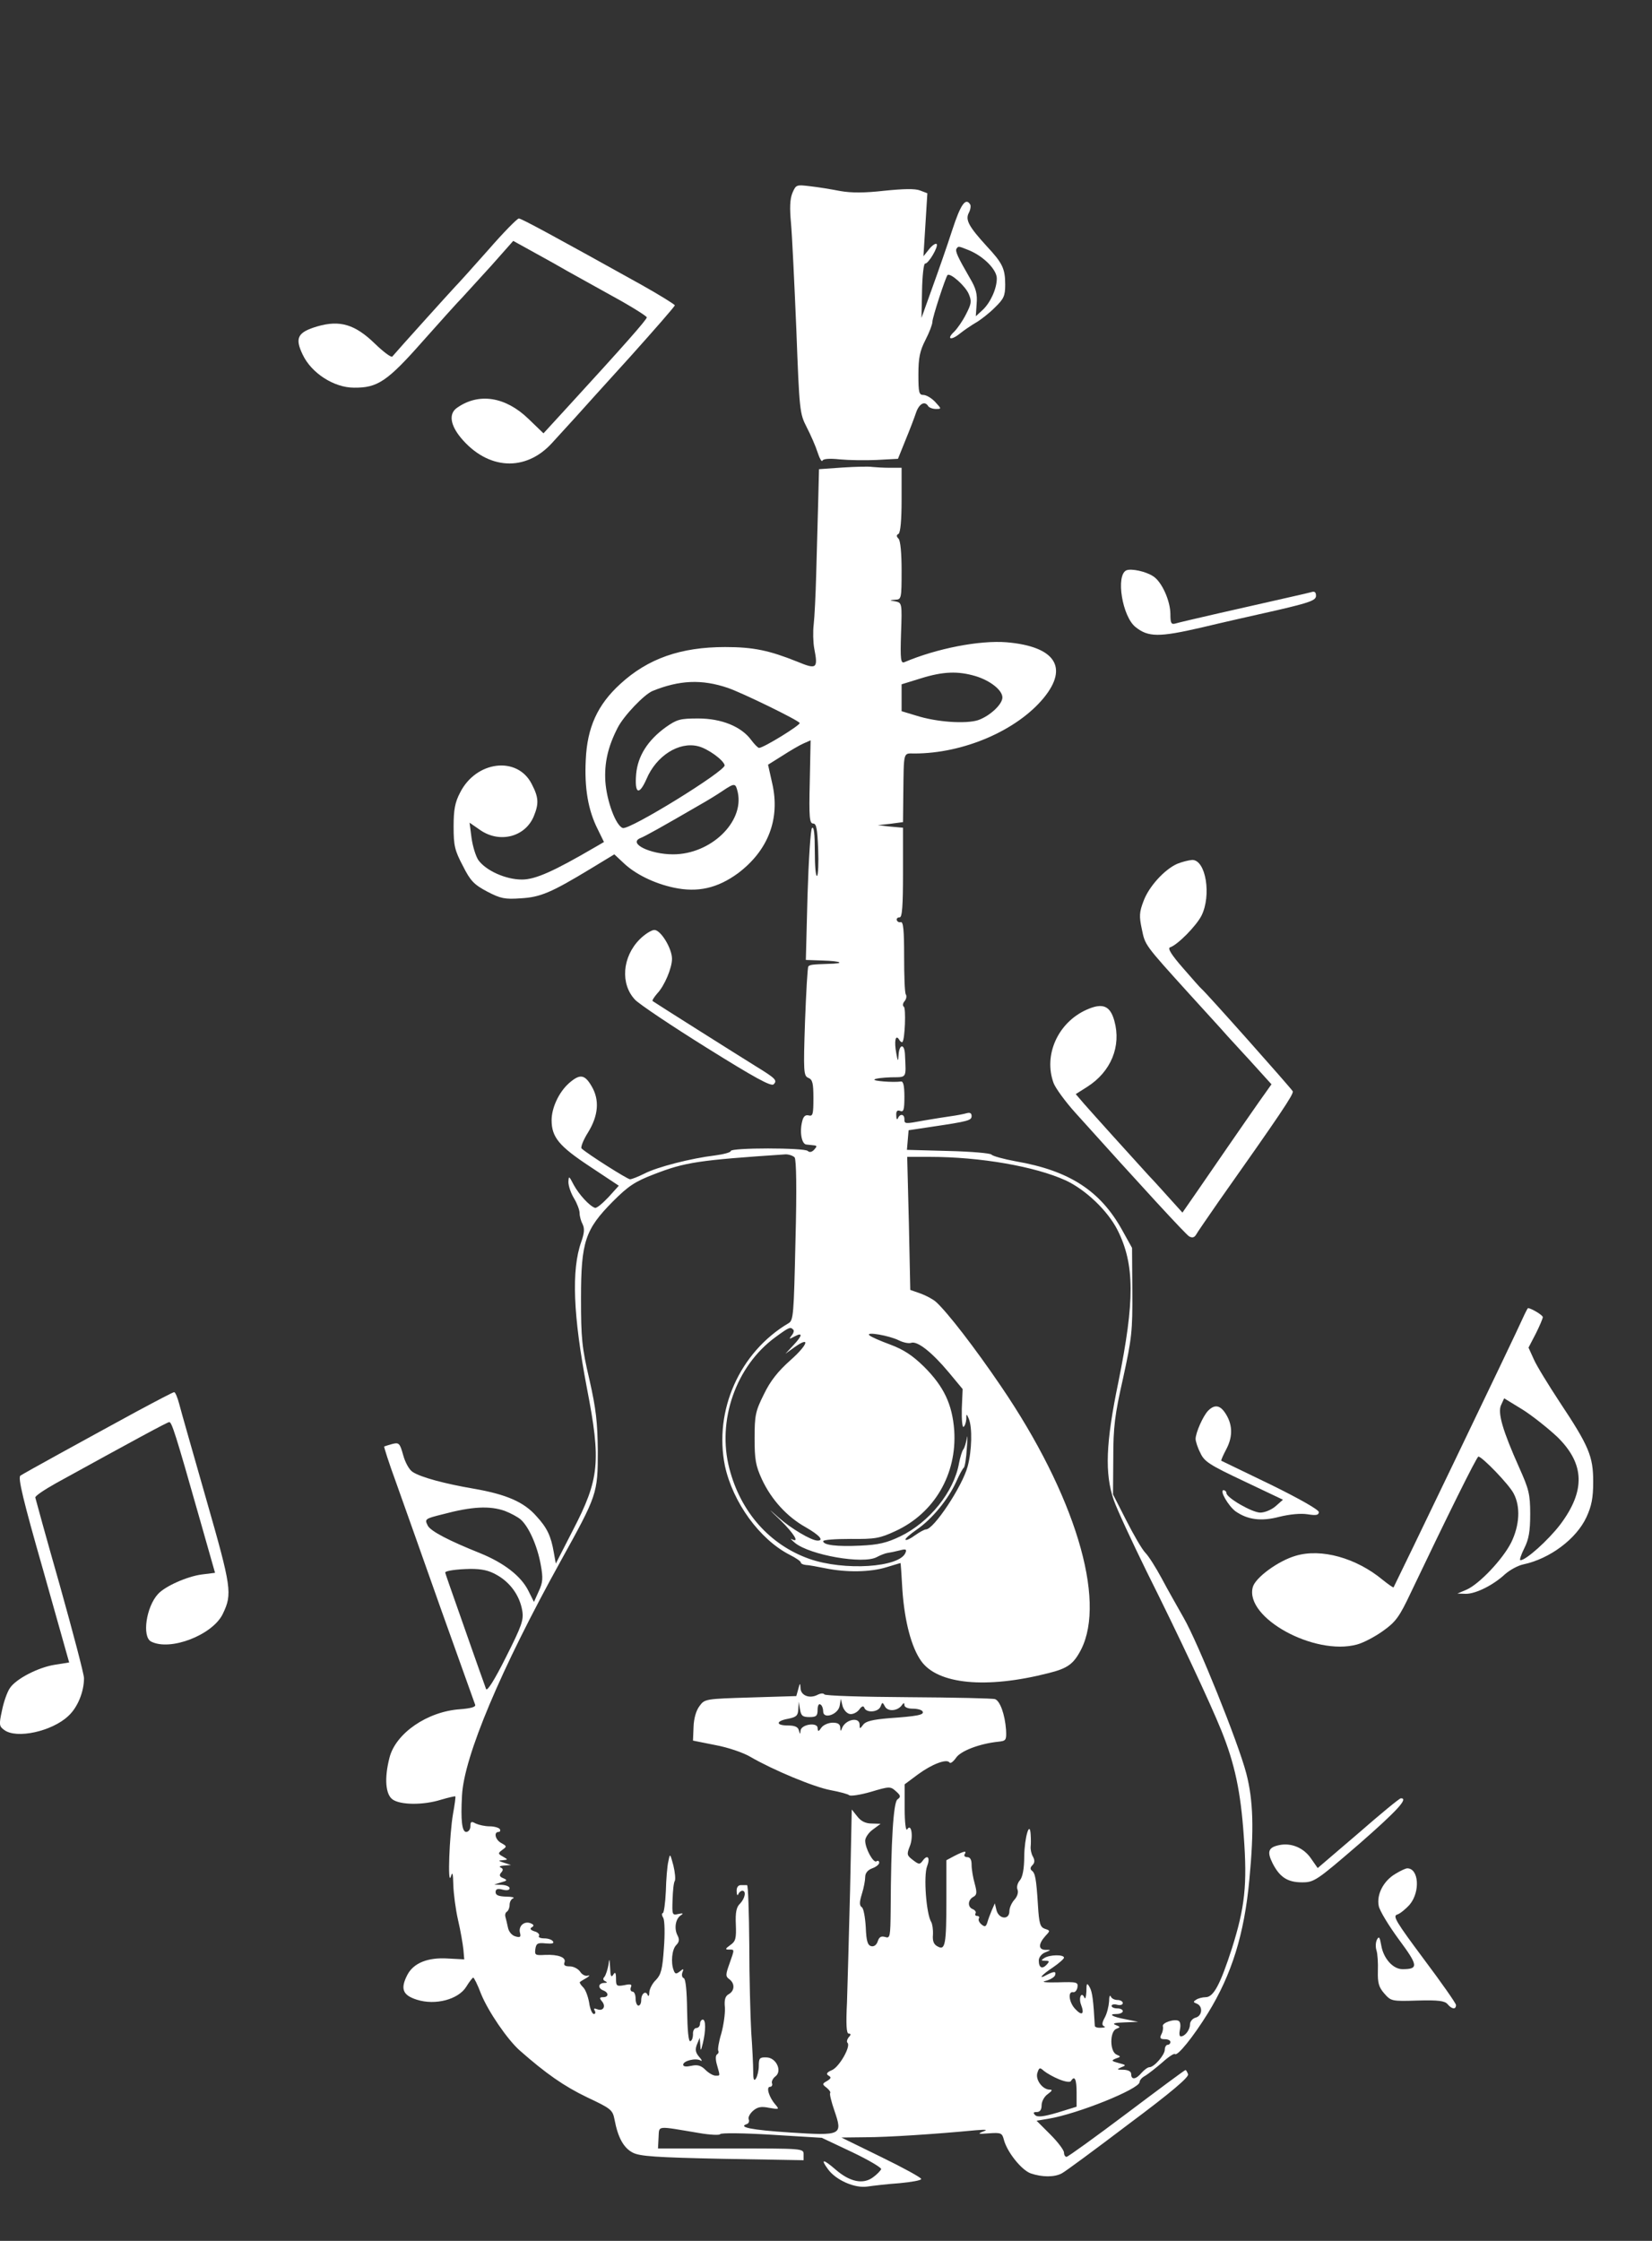 <?xml version="1.0" standalone="no"?>
<!DOCTYPE svg PUBLIC "-//W3C//DTD SVG 20010904//EN"
 "http://www.w3.org/TR/2001/REC-SVG-20010904/DTD/svg10.dtd">
<svg version="1.0" xmlns="http://www.w3.org/2000/svg"
 width="590pt" height="800pt" viewBox="0 0 590 800"
 preserveAspectRatio="xMidYMid meet">
<rect x="0" y="0" width="590" height="800" fill="#333333" stroke="none"/>
<g transform="translate(0,800) scale(0.1,-0.1)"
fill="#ffffff" stroke="none">
<path d="M2830 7311 c-9 -22 -10 -54 -5 -108 4 -43 12 -213 19 -378 11 -293
12 -301 37 -350 14 -27 32 -68 39 -90 7 -22 15 -35 17 -30 2 7 25 9 62 5 32
-3 92 -4 133 -2 l75 4 27 67 c15 36 32 81 38 99 11 31 31 42 43 22 3 -5 16
-10 27 -10 21 0 21 0 -2 25 -13 14 -32 25 -42 25 -16 0 -18 9 -18 73 0 59 5
84 25 123 14 27 25 56 25 65 0 16 47 159 54 167 10 9 64 -39 76 -68 11 -26 9
-35 -10 -72 -12 -24 -31 -51 -42 -62 -29 -27 -12 -33 20 -7 15 12 40 29 57 39
16 9 47 33 67 53 33 32 38 42 38 83 0 57 -10 77 -65 136 -65 71 -78 95 -65
120 6 11 8 25 5 30 -16 26 -34 1 -64 -91 -18 -56 -51 -150 -72 -208 l-38 -106
2 98 c1 53 6 97 11 96 12 -1 49 62 41 70 -4 3 -16 -5 -27 -19 l-20 -25 7 112
7 113 -26 10 c-18 7 -59 6 -128 -1 -71 -8 -117 -8 -157 -1 -31 6 -79 14 -107
17 -50 6 -51 6 -64 -24z m632 -205 c52 -22 98 -69 98 -100 0 -37 -23 -87 -51
-113 l-24 -22 3 44 c3 35 -2 55 -24 92 -44 76 -53 96 -48 105 7 10 6 10 46 -6z"/>
<path d="M1744 7108 c-54 -61 -108 -121 -119 -132 -17 -18 -203 -224 -224
-249 -4 -4 -32 17 -62 46 -71 69 -125 85 -205 62 -71 -21 -82 -41 -53 -101 31
-66 112 -118 183 -118 84 -1 119 22 246 166 63 71 127 142 141 156 14 15 60
66 104 114 l78 88 76 -42 c42 -23 94 -52 116 -65 22 -12 95 -53 162 -90 68
-37 123 -72 123 -76 0 -8 -82 -101 -281 -318 l-88 -96 -54 52 c-82 79 -177 94
-255 39 -30 -21 -24 -61 14 -107 96 -115 231 -122 325 -19 24 26 62 68 84 92
22 25 111 123 198 219 86 96 157 177 157 181 0 3 -53 36 -117 72 -320 178
-431 238 -440 238 -6 0 -55 -50 -109 -112z"/>
<path d="M3010 6331 l-85 -6 -3 -120 c-2 -66 -5 -181 -7 -255 -2 -74 -6 -155
-9 -180 -3 -25 -2 -63 2 -85 14 -72 9 -76 -61 -47 -100 40 -156 52 -257 52
-159 0 -276 -41 -375 -132 -81 -74 -118 -155 -123 -271 -5 -100 8 -179 43
-248 l22 -45 -31 -18 c-149 -87 -214 -116 -262 -116 -58 0 -129 32 -156 70 -9
14 -20 49 -24 79 l-7 54 39 -27 c69 -47 159 -24 190 49 19 46 18 68 -7 116
-51 101 -199 83 -256 -31 -18 -34 -23 -61 -23 -121 0 -68 4 -85 33 -140 27
-54 40 -67 87 -92 48 -25 63 -28 120 -24 70 4 108 20 250 106 l84 51 31 -29
c42 -41 111 -75 182 -90 85 -18 155 -2 228 51 108 81 152 194 123 321 l-15 67
51 32 c28 18 62 38 76 44 l25 11 -3 -149 c-3 -125 -1 -148 12 -148 12 0 15
-19 18 -91 2 -50 0 -93 -4 -96 -5 -2 -8 37 -8 88 0 61 -3 90 -10 83 -5 -5 -12
-111 -16 -240 l-6 -231 58 -2 c71 -2 85 -11 21 -12 -57 -2 -64 -3 -70 -9 -3
-3 -8 -92 -12 -198 -6 -179 -5 -193 12 -200 15 -6 18 -19 18 -73 0 -57 -2 -65
-17 -61 -12 3 -19 -4 -23 -21 -10 -38 -2 -82 15 -83 8 -1 21 -2 28 -3 10 -1
10 -4 0 -15 -8 -9 -17 -11 -23 -5 -12 12 -275 12 -275 0 0 -5 -26 -12 -57 -16
-84 -10 -206 -41 -252 -65 -22 -11 -45 -20 -51 -20 -9 0 -150 89 -173 110 -4
4 6 30 23 57 37 60 42 116 13 165 -25 43 -42 45 -81 11 -36 -32 -62 -88 -62
-132 0 -61 27 -93 136 -165 l104 -69 -37 -41 c-21 -22 -42 -40 -48 -38 -19 6
-57 47 -76 82 -17 33 -18 33 -19 10 0 -14 9 -40 20 -58 11 -18 20 -42 20 -53
0 -11 5 -29 11 -40 7 -15 6 -31 -5 -62 -36 -101 -29 -264 20 -522 51 -263 45
-325 -50 -508 l-61 -119 -7 39 c-10 59 -24 89 -63 131 -44 50 -107 77 -221 97
-106 18 -191 41 -220 60 -12 7 -27 34 -34 60 -12 43 -15 46 -39 40 -14 -4 -27
-8 -29 -9 -1 -2 17 -59 42 -127 24 -68 97 -272 161 -454 65 -181 120 -335 122
-341 3 -8 -16 -13 -54 -16 -117 -8 -230 -86 -252 -173 -19 -74 -14 -131 11
-149 28 -20 109 -21 173 -1 27 8 50 13 51 12 2 -1 -2 -29 -8 -62 -13 -76 -20
-260 -8 -225 6 20 8 14 9 -30 1 -30 8 -86 17 -125 9 -38 17 -86 19 -105 l3
-35 -57 3 c-73 5 -124 -16 -146 -58 -26 -50 -17 -73 34 -89 66 -21 148 1 176
46 11 18 22 32 25 33 3 0 16 -26 28 -58 26 -64 95 -164 138 -202 94 -83 159
-128 240 -167 87 -41 92 -45 99 -81 12 -63 32 -100 65 -117 25 -13 82 -17 320
-22 l290 -5 0 21 c0 21 -2 21 -260 21 l-260 0 2 39 c3 44 -11 42 145 16 40 -7
74 -8 75 -4 2 5 84 4 183 -2 l180 -11 108 -51 c59 -28 106 -56 104 -61 -2 -5
-15 -19 -29 -29 -35 -26 -82 -17 -133 27 -45 39 -56 40 -28 2 28 -39 96 -69
141 -62 20 3 72 9 115 12 42 4 77 10 77 15 0 5 -64 40 -142 78 l-143 70 86 1
c76 0 248 11 394 25 39 3 44 2 25 -5 -20 -8 -16 -9 22 -6 43 3 47 1 53 -22 11
-44 63 -109 96 -121 41 -14 85 -14 111 0 12 6 119 85 239 176 153 114 216 168
212 178 -3 8 -7 15 -9 15 -3 0 -97 -70 -210 -155 -113 -85 -210 -155 -215
-155 -5 0 -9 7 -9 15 0 9 -22 38 -49 65 l-49 49 42 7 c104 17 325 106 326 131
0 7 9 17 21 23 11 7 38 28 60 47 22 20 42 33 45 30 9 -9 66 62 118 146 85 138
130 282 148 477 17 178 14 283 -11 379 -29 111 -173 468 -224 556 -22 39 -58
102 -78 140 -21 39 -47 80 -58 91 -12 12 -42 64 -68 115 l-48 94 1 130 c0 110
5 153 35 285 31 142 34 168 33 310 l-1 155 -35 63 c-78 141 -189 213 -380 246
-44 8 -83 19 -87 24 -3 5 -72 11 -154 13 l-148 4 3 35 3 35 80 12 c135 20 145
23 145 39 0 10 -6 13 -17 10 -10 -3 -36 -8 -58 -11 -22 -3 -64 -10 -94 -15
-70 -13 -71 -13 -71 5 0 18 -16 20 -23 3 -3 -7 -6 -3 -6 9 -1 16 3 21 14 17
12 -5 15 4 15 50 0 40 -4 56 -12 55 -30 -4 -101 2 -95 7 3 4 30 7 59 8 58 1
54 -6 50 82 -2 40 -21 37 -23 -4 -1 -23 -3 -22 -8 8 -8 42 -3 69 10 49 4 -8
10 -11 12 -9 9 10 13 121 5 126 -5 3 -4 12 2 19 7 8 9 19 5 25 -4 6 -6 67 -6
136 0 94 -3 124 -12 122 -6 -2 -13 2 -14 7 -2 6 3 10 10 10 9 0 12 39 12 160
l0 160 -45 4 -45 5 45 5 45 6 1 95 c2 162 -1 150 40 150 175 0 366 82 462 199
89 109 40 183 -132 198 -97 8 -251 -22 -366 -71 -13 -5 -15 9 -12 103 4 108 3
109 -20 114 -23 4 -23 4 0 6 21 1 22 4 22 104 0 61 -4 107 -11 114 -8 8 -8 13
0 17 7 5 11 50 11 122 l0 114 -42 0 c-24 0 -52 2 -63 3 -11 2 -58 1 -105 -2z
m475 -745 c52 -16 95 -50 95 -76 0 -25 -46 -67 -87 -81 -44 -14 -148 -7 -220
16 l-53 16 0 48 0 48 68 21 c80 25 133 27 197 8z m-885 -42 c52 -18 249 -114
256 -125 4 -7 -129 -89 -145 -89 -4 0 -16 12 -28 28 -35 48 -106 77 -189 77
-65 0 -76 -3 -116 -31 -65 -47 -100 -103 -106 -167 -6 -71 10 -79 37 -18 35
83 116 134 184 117 34 -8 91 -49 95 -68 4 -20 -341 -233 -364 -224 -25 9 -57
96 -62 166 -4 66 9 124 44 192 22 43 94 118 124 131 96 39 176 43 270 11z m35
-373 c23 -106 -97 -221 -231 -221 -82 0 -162 39 -117 58 16 6 77 40 213 119
25 14 61 36 80 49 45 30 47 29 55 -5z m203 -1303 c6 -9 8 -110 3 -297 -6 -264
-7 -285 -25 -295 -174 -103 -267 -311 -227 -509 28 -130 124 -263 232 -318 22
-11 39 -23 39 -27 0 -4 8 -8 18 -9 9 0 41 -6 71 -12 74 -15 159 -14 217 4 27
8 49 15 50 15 1 0 4 -45 7 -99 8 -110 32 -202 67 -251 59 -83 232 -100 455
-43 68 17 89 32 116 84 91 179 -23 554 -286 940 -93 137 -192 265 -232 301
-11 10 -36 23 -55 30 l-37 13 -5 238 -6 237 79 0 c182 0 377 -34 487 -84 71
-33 150 -108 185 -177 62 -123 62 -253 3 -544 -45 -217 -49 -326 -16 -421 12
-34 65 -148 117 -254 117 -234 227 -469 267 -568 48 -119 69 -218 80 -376 13
-175 4 -255 -42 -401 -42 -130 -66 -175 -94 -175 -11 0 -27 -4 -34 -9 -11 -7
-11 -9 2 -14 23 -9 20 -44 -4 -50 -11 -3 -20 -14 -20 -24 0 -20 -18 -43 -33
-43 -5 0 -6 11 -3 24 3 14 2 27 -4 31 -14 9 -61 -6 -57 -19 2 -6 0 -19 -5 -28
-7 -14 -4 -18 12 -18 11 0 20 -4 20 -10 0 -5 -4 -10 -10 -10 -5 0 -10 -8 -10
-17 0 -19 -38 -63 -55 -63 -6 0 -18 -9 -28 -20 -20 -24 -37 -26 -37 -5 0 10
-10 15 -27 16 -25 0 -26 1 -8 9 18 7 17 8 -10 15 -26 7 -27 9 -10 16 18 6 19
7 3 14 -25 10 -25 83 -1 92 15 6 15 7 -3 14 -13 5 -3 8 31 9 l50 2 -44 9 c-49
9 -65 19 -33 19 12 0 22 5 22 10 0 6 -9 10 -20 10 -11 0 -20 4 -20 9 0 5 9 7
20 4 11 -3 20 0 20 6 0 6 -9 11 -19 11 -11 0 -22 6 -24 13 -3 6 -6 -1 -6 -18
-1 -16 -7 -42 -15 -57 -11 -20 -11 -28 -3 -32 7 -2 2 -5 -10 -5 -13 -1 -23 2
-23 7 -5 91 -9 121 -18 137 -10 18 -12 16 -12 -15 -1 -19 -4 -29 -7 -22 -10
24 -22 1 -12 -25 13 -34 3 -41 -21 -15 -22 23 -27 63 -8 60 7 -2 14 6 16 17 3
19 -2 20 -70 18 -44 -1 -61 1 -44 5 16 4 31 13 34 20 5 15 -3 15 -29 2 -34
-19 -20 -1 21 26 22 15 40 31 40 35 0 12 -51 11 -70 -1 -13 -8 -12 -10 3 -10
15 0 16 -2 5 -14 -16 -17 -28 -11 -28 15 0 11 10 24 23 29 22 9 22 9 0 9 -25
1 -25 21 1 50 17 18 17 19 -2 25 -17 6 -21 18 -25 84 -6 97 -10 115 -22 124
-6 5 -6 11 2 19 9 9 9 18 2 31 -6 10 -9 26 -8 36 1 9 1 28 0 42 -3 54 -22 -9
-23 -77 0 -45 -6 -74 -15 -85 -9 -10 -13 -25 -9 -34 4 -10 -1 -25 -11 -36 -10
-11 -18 -29 -18 -41 0 -32 -37 -29 -46 3 l-6 25 -11 -25 c-6 -14 -13 -33 -16
-44 -5 -15 -9 -16 -21 -6 -8 7 -12 16 -9 21 3 5 0 9 -6 9 -6 0 -9 4 -6 9 3 5
-1 11 -9 15 -20 7 -19 33 1 44 13 7 14 15 5 48 -6 21 -11 51 -11 67 0 18 -5
27 -16 27 -8 0 -12 5 -9 10 9 14 -1 12 -35 -5 l-30 -16 0 -137 c0 -164 -4
-186 -31 -171 -14 7 -19 19 -17 42 1 18 -2 38 -6 45 -18 29 -28 165 -15 199
12 31 2 44 -15 21 -11 -15 -14 -15 -36 2 -21 16 -22 20 -11 48 14 33 6 86 -9
61 -5 -7 -9 24 -9 74 l0 87 47 35 c50 37 103 57 113 43 3 -5 13 2 23 16 16 25
84 51 151 58 28 3 30 5 28 43 -4 54 -21 102 -39 109 -8 3 -148 6 -310 7 -162
1 -297 5 -300 10 -3 5 -14 4 -25 -2 -28 -14 -59 -2 -60 24 -1 20 -2 20 -8 -3
l-7 -25 -163 -5 c-162 -5 -164 -5 -183 -31 -12 -16 -20 -44 -21 -74 l-2 -49
80 -16 c44 -8 100 -27 125 -42 81 -47 227 -108 287 -119 32 -6 62 -14 66 -18
4 -4 39 1 77 12 67 20 70 20 90 2 17 -15 18 -20 5 -29 -14 -11 -23 -146 -24
-394 -1 -97 -2 -103 -20 -97 -14 4 -21 0 -26 -15 -4 -13 -13 -20 -23 -18 -13
3 -18 17 -20 68 -2 35 -8 68 -14 71 -9 6 -9 18 0 47 7 22 12 49 12 61 0 14 9
25 25 31 14 5 25 14 25 20 0 6 -4 9 -10 5 -11 -7 -40 46 -40 74 0 10 12 29 28
40 l27 20 -32 1 c-21 0 -38 8 -51 25 l-20 25 -6 -288 c-4 -158 -9 -338 -11
-400 -4 -80 -2 -112 6 -112 8 0 9 -4 0 -13 -6 -8 -8 -17 -4 -20 12 -13 -29
-85 -55 -97 -19 -8 -23 -14 -13 -20 11 -6 9 -10 -5 -19 -18 -10 -18 -12 -2
-24 10 -8 15 -16 13 -19 -3 -3 4 -31 15 -63 30 -88 27 -90 -159 -78 -138 9
-186 19 -154 30 7 2 10 10 7 17 -3 7 4 20 15 30 16 14 29 17 58 11 36 -6 37
-6 22 12 -22 25 -34 63 -19 63 6 0 10 6 7 13 -2 6 3 17 12 24 26 19 3 68 -32
68 -24 1 -27 -3 -27 -30 0 -16 -5 -37 -10 -45 -7 -11 -10 -5 -10 25 0 22 -3
85 -7 140 -3 55 -7 196 -7 312 -1 117 -4 213 -8 213 -5 0 -15 0 -23 0 -9 0
-15 -9 -14 -22 0 -13 3 -17 6 -10 2 6 9 12 14 12 15 0 10 -27 -8 -46 -13 -12
-17 -31 -15 -75 2 -50 -1 -60 -20 -73 -18 -13 -19 -16 -5 -16 21 0 21 3 2 -51
-14 -39 -14 -45 0 -55 20 -15 19 -41 -2 -53 -13 -7 -17 -20 -14 -49 1 -22 -5
-63 -13 -92 -9 -29 -13 -56 -11 -61 3 -4 1 -10 -4 -13 -6 -4 -6 -19 0 -39 11
-40 12 -37 -6 -37 -8 0 -24 9 -36 21 -15 15 -28 19 -50 14 -18 -4 -29 -3 -29
4 0 14 45 25 62 15 7 -4 5 2 -5 13 -13 15 -15 26 -8 44 l10 24 2 -25 c1 -24 2
-23 9 5 11 45 11 85 0 85 -5 0 -10 -7 -10 -15 0 -8 -6 -15 -13 -15 -7 0 -13
-10 -12 -22 0 -13 -4 -24 -10 -25 -6 -2 -10 40 -11 109 -1 71 -5 113 -12 116
-6 2 -8 11 -5 20 6 14 4 15 -9 4 -13 -10 -17 -10 -22 4 -11 28 -6 75 9 90 11
11 12 20 5 34 -13 24 -8 59 11 72 11 7 9 9 -9 5 -21 -5 -22 -3 -20 51 1 32 4
62 8 67 3 6 1 30 -5 55 -12 44 -12 45 -18 15 -4 -16 -8 -65 -9 -107 -2 -43 -7
-78 -11 -78 -4 0 -4 -8 2 -17 5 -10 6 -58 2 -108 -5 -75 -10 -94 -28 -113 -13
-12 -23 -32 -24 -44 0 -13 -3 -17 -6 -10 -7 17 -23 5 -23 -19 0 -10 -4 -19
-10 -19 -5 0 -10 11 -10 25 0 14 -5 25 -11 25 -6 0 -9 7 -6 15 5 11 0 13 -23
8 -28 -5 -30 -3 -30 23 0 22 -3 26 -10 14 -7 -11 -10 -5 -11 25 -2 34 -3 36
-6 10 -3 -16 -9 -35 -14 -42 -7 -7 -5 -13 3 -16 8 -4 7 -6 -4 -6 -22 -1 -24
-19 -3 -27 20 -8 19 -24 -1 -24 -13 0 -14 -3 -4 -15 15 -18 4 -36 -17 -28 -11
4 -14 3 -9 -5 4 -7 2 -12 -3 -12 -6 0 -14 18 -17 41 -4 22 -13 47 -22 55 -8 8
-13 16 -11 18 2 2 13 9 24 15 11 7 13 10 4 8 -8 -3 -21 4 -27 14 -7 10 -23 19
-37 19 -17 0 -23 4 -19 14 7 18 -22 29 -69 27 -35 -2 -38 -1 -35 21 3 20 8 23
37 20 22 -2 31 0 26 7 -3 6 -17 11 -31 11 -14 0 -23 4 -19 9 3 5 -4 13 -16 16
-15 5 -18 10 -9 15 8 5 7 9 -5 14 -23 9 -44 -10 -38 -34 4 -15 1 -18 -16 -13
-12 3 -24 16 -27 32 -3 14 -7 31 -9 38 -2 7 0 15 5 18 6 4 10 15 10 25 0 10 6
21 13 23 6 3 -5 6 -25 6 -27 1 -38 5 -38 16 0 11 7 14 25 9 15 -4 25 -2 25 5
0 6 -12 11 -27 12 l-28 1 25 8 c22 6 23 8 7 15 -13 5 -15 11 -7 20 8 9 7 14
-2 18 -7 3 -2 6 12 7 l25 2 -25 8 c-21 7 -22 8 -5 9 20 2 20 2 1 13 -18 10
-18 12 -2 24 17 12 16 13 -3 24 -22 11 -29 40 -10 40 5 0 7 5 4 10 -3 5 -20
10 -36 10 -17 0 -39 5 -50 10 -16 9 -19 7 -19 -10 0 -11 -7 -20 -15 -20 -15 0
-20 41 -15 130 7 139 138 450 353 838 130 235 132 240 132 392 -1 102 -6 149
-30 255 -27 115 -30 148 -30 290 0 203 15 246 114 346 55 55 79 71 147 97 111
43 157 50 470 71 12 0 26 -5 32 -11z m-5 -615 c4 -3 1 -13 -6 -21 -10 -13 -9
-14 11 -3 30 16 28 3 -5 -32 l-28 -30 32 23 c59 42 49 10 -14 -46 -44 -39 -72
-74 -95 -122 -30 -60 -33 -75 -33 -157 0 -76 4 -98 26 -146 34 -73 90 -134
156 -171 49 -28 67 -48 43 -48 -22 0 -95 43 -140 83 -39 35 -38 33 7 -10 49
-48 70 -83 41 -68 -7 4 -2 -2 11 -13 54 -44 244 -77 292 -51 13 7 31 14 39 15
8 1 27 5 43 9 22 6 26 4 21 -8 -20 -53 -219 -66 -344 -22 -141 50 -245 167
-285 322 -45 171 23 366 164 469 49 36 54 38 64 27z m377 -38 c16 -8 36 -12
44 -9 22 8 75 -34 135 -106 l49 -59 -3 -70 c-1 -39 2 -68 6 -65 5 3 9 15 10
27 0 21 1 21 9 2 13 -31 11 -114 -4 -170 -19 -71 -121 -225 -149 -225 -5 0
-22 -9 -39 -21 -16 -12 -31 -19 -34 -16 -3 3 15 19 41 37 54 37 112 108 140
170 11 25 23 47 27 50 4 3 9 35 11 70 3 36 2 52 0 35 -3 -16 -8 -34 -13 -40
-4 -5 -11 -28 -15 -49 -18 -102 -106 -211 -210 -261 -48 -23 -77 -30 -143 -33
-83 -4 -132 2 -132 16 0 5 44 8 98 8 87 -1 104 2 160 28 139 64 220 203 210
359 -7 94 -37 157 -108 228 -42 41 -73 61 -121 79 -35 13 -68 27 -74 33 -15
14 71 -1 105 -18z m-1407 -609 c21 -8 47 -22 57 -31 29 -26 59 -94 71 -160 9
-49 8 -64 -7 -96 l-17 -38 -20 40 c-26 52 -86 99 -172 134 -110 44 -176 78
-187 98 -12 24 -11 25 53 41 105 28 168 31 222 12z m-28 -229 c48 -27 81 -74
90 -126 6 -34 -1 -54 -58 -167 -40 -80 -67 -123 -71 -114 -3 8 -14 40 -25 70
-11 30 -42 120 -70 199 -28 79 -51 145 -51 147 0 6 39 12 90 13 40 0 66 -5 95
-22z m1260 -496 c10 -2 25 5 33 15 10 14 16 15 19 7 7 -19 50 -16 58 5 6 16 7
16 16 -1 11 -19 47 -15 61 7 6 8 8 7 8 -1 0 -8 13 -13 29 -13 17 0 33 -4 36
-10 7 -12 -19 -17 -120 -24 -59 -5 -83 -11 -92 -23 -12 -16 -13 -16 -13 0 0
29 -51 19 -63 -13 -4 -12 -6 -11 -6 3 -1 12 -9 17 -27 17 -15 0 -33 -8 -40
-17 -11 -16 -13 -16 -14 -2 0 22 -60 13 -61 -10 -1 -14 -2 -13 -6 2 -3 12 -15
17 -39 17 -44 0 -44 16 1 24 29 6 35 11 36 34 l2 27 4 -27 c4 -23 9 -28 34
-28 24 0 29 4 29 26 0 14 4 23 10 19 6 -3 10 -15 10 -25 0 -29 54 -11 59 21
l4 24 6 -25 c4 -14 15 -27 26 -29z m747 -1304 c22 -9 40 -12 43 -6 13 21 20 6
20 -41 l0 -51 -68 -21 c-51 -15 -72 -17 -80 -9 -8 8 -7 11 6 11 11 0 17 8 17
24 0 14 10 32 22 40 16 12 18 16 7 16 -26 0 -52 36 -44 60 6 19 9 20 23 7 10
-8 34 -22 54 -30z"/>
<path d="M4023 5964 c-39 -17 -15 -166 33 -203 45 -36 84 -36 232 -2 75 18
199 46 275 63 116 27 137 35 137 51 0 13 -5 17 -17 13 -18 -5 -74 -17 -333
-76 -74 -17 -143 -33 -152 -36 -15 -4 -18 1 -18 33 0 48 -31 117 -62 136 -26
17 -77 28 -95 21z"/>
<path d="M4204 4916 c-45 -20 -101 -81 -120 -133 -15 -39 -16 -54 -6 -100 12
-58 8 -53 171 -233 47 -52 109 -119 136 -150 28 -30 52 -57 55 -60 3 -3 27
-29 53 -58 l48 -53 -44 -62 c-24 -34 -73 -105 -109 -157 -36 -52 -88 -128
-115 -167 l-50 -72 -38 42 c-21 23 -58 65 -84 92 -63 69 -193 213 -229 254
l-30 35 41 26 c85 54 122 145 97 235 -15 55 -42 66 -100 40 -102 -46 -154
-162 -117 -262 7 -18 41 -65 77 -105 241 -268 394 -434 407 -442 11 -6 18 -4
24 5 4 8 41 61 81 119 221 313 269 384 265 394 -4 9 -309 352 -326 366 -4 3
-33 36 -66 74 -42 48 -56 71 -46 74 27 9 93 76 112 113 36 72 16 199 -33 199
-13 -1 -37 -7 -54 -14z"/>
<path d="M2285 4647 c-63 -63 -70 -160 -17 -216 15 -16 130 -93 255 -171 170
-106 231 -140 240 -131 14 14 7 21 -63 64 -71 44 -364 229 -369 233 -3 2 5 14
16 27 26 27 53 91 53 124 0 37 -40 103 -63 103 -10 0 -34 -15 -52 -33z"/>
<path d="M5438 3293 c-22 -51 -458 -956 -461 -960 -2 -1 -19 11 -39 27 -94 78
-219 113 -310 86 -63 -18 -146 -79 -154 -113 -28 -109 221 -245 372 -204 23 6
65 28 94 49 45 32 58 50 99 137 125 262 235 485 241 485 13 0 110 -100 126
-132 25 -47 21 -114 -9 -175 -31 -61 -114 -148 -159 -168 l-33 -14 30 -1 c36
0 98 31 140 70 17 15 46 31 65 35 95 20 190 91 226 169 18 39 24 68 24 126 0
91 -15 127 -120 285 -40 61 -82 129 -92 152 l-19 42 26 50 c14 28 25 54 25 59
0 7 -42 32 -53 32 -1 0 -10 -17 -19 -37z m124 -423 c98 -96 101 -192 10 -313
-43 -56 -122 -127 -142 -127 -4 0 2 19 14 43 16 32 21 60 21 122 0 71 -5 89
-39 165 -59 132 -78 196 -65 224 l11 24 67 -41 c36 -23 91 -67 123 -97z"/>
<path d="M490 2962 c-202 -110 -404 -221 -417 -230 -10 -6 10 -89 81 -337 l93
-330 -50 -8 c-60 -9 -141 -51 -162 -84 -9 -13 -22 -49 -28 -80 -11 -50 -10
-56 8 -69 44 -33 171 -5 229 50 33 30 56 86 56 135 0 14 -39 162 -86 330 -48
168 -87 310 -88 315 0 6 33 28 74 51 276 152 396 217 404 218 9 2 22 -38 110
-348 l54 -190 -48 -6 c-52 -7 -131 -42 -156 -70 -42 -46 -57 -151 -25 -169 68
-36 221 23 257 99 34 71 31 93 -59 407 -47 165 -91 318 -97 342 -6 23 -14 42
-18 42 -4 0 -63 -31 -132 -68z"/>
<path d="M4315 2964 c-18 -18 -45 -79 -45 -101 0 -8 7 -31 17 -50 14 -31 33
-43 156 -101 l139 -66 -26 -23 c-15 -13 -39 -23 -55 -23 -29 0 -121 53 -121
70 0 5 -5 10 -10 10 -16 0 17 -56 42 -75 44 -31 93 -37 157 -20 37 9 76 13
101 9 31 -5 40 -3 40 8 0 8 -68 47 -172 98 -95 46 -174 84 -176 85 -2 2 7 21
19 44 23 45 21 89 -7 129 -18 26 -37 28 -59 6z"/>
<path d="M4851 1455 l-145 -124 -23 33 c-26 39 -71 58 -114 49 -39 -8 -45 -23
-24 -65 25 -49 53 -68 105 -68 43 0 51 5 203 136 136 119 179 165 150 164 -5
0 -73 -56 -152 -125z"/>
<path d="M4983 1310 c-42 -25 -67 -73 -59 -114 3 -17 36 -71 72 -120 69 -93
71 -106 13 -106 -34 0 -68 38 -76 85 -5 29 -8 34 -15 21 -5 -9 -6 -26 -2 -39
4 -12 6 -45 5 -74 -1 -42 3 -57 23 -80 24 -27 26 -28 119 -25 74 2 97 -1 107
-13 15 -18 30 -20 30 -3 0 6 -52 80 -115 164 -99 133 -112 154 -95 159 10 3
31 20 45 36 38 46 32 129 -9 129 -6 0 -25 -9 -43 -20z"/>
</g>
</svg>

